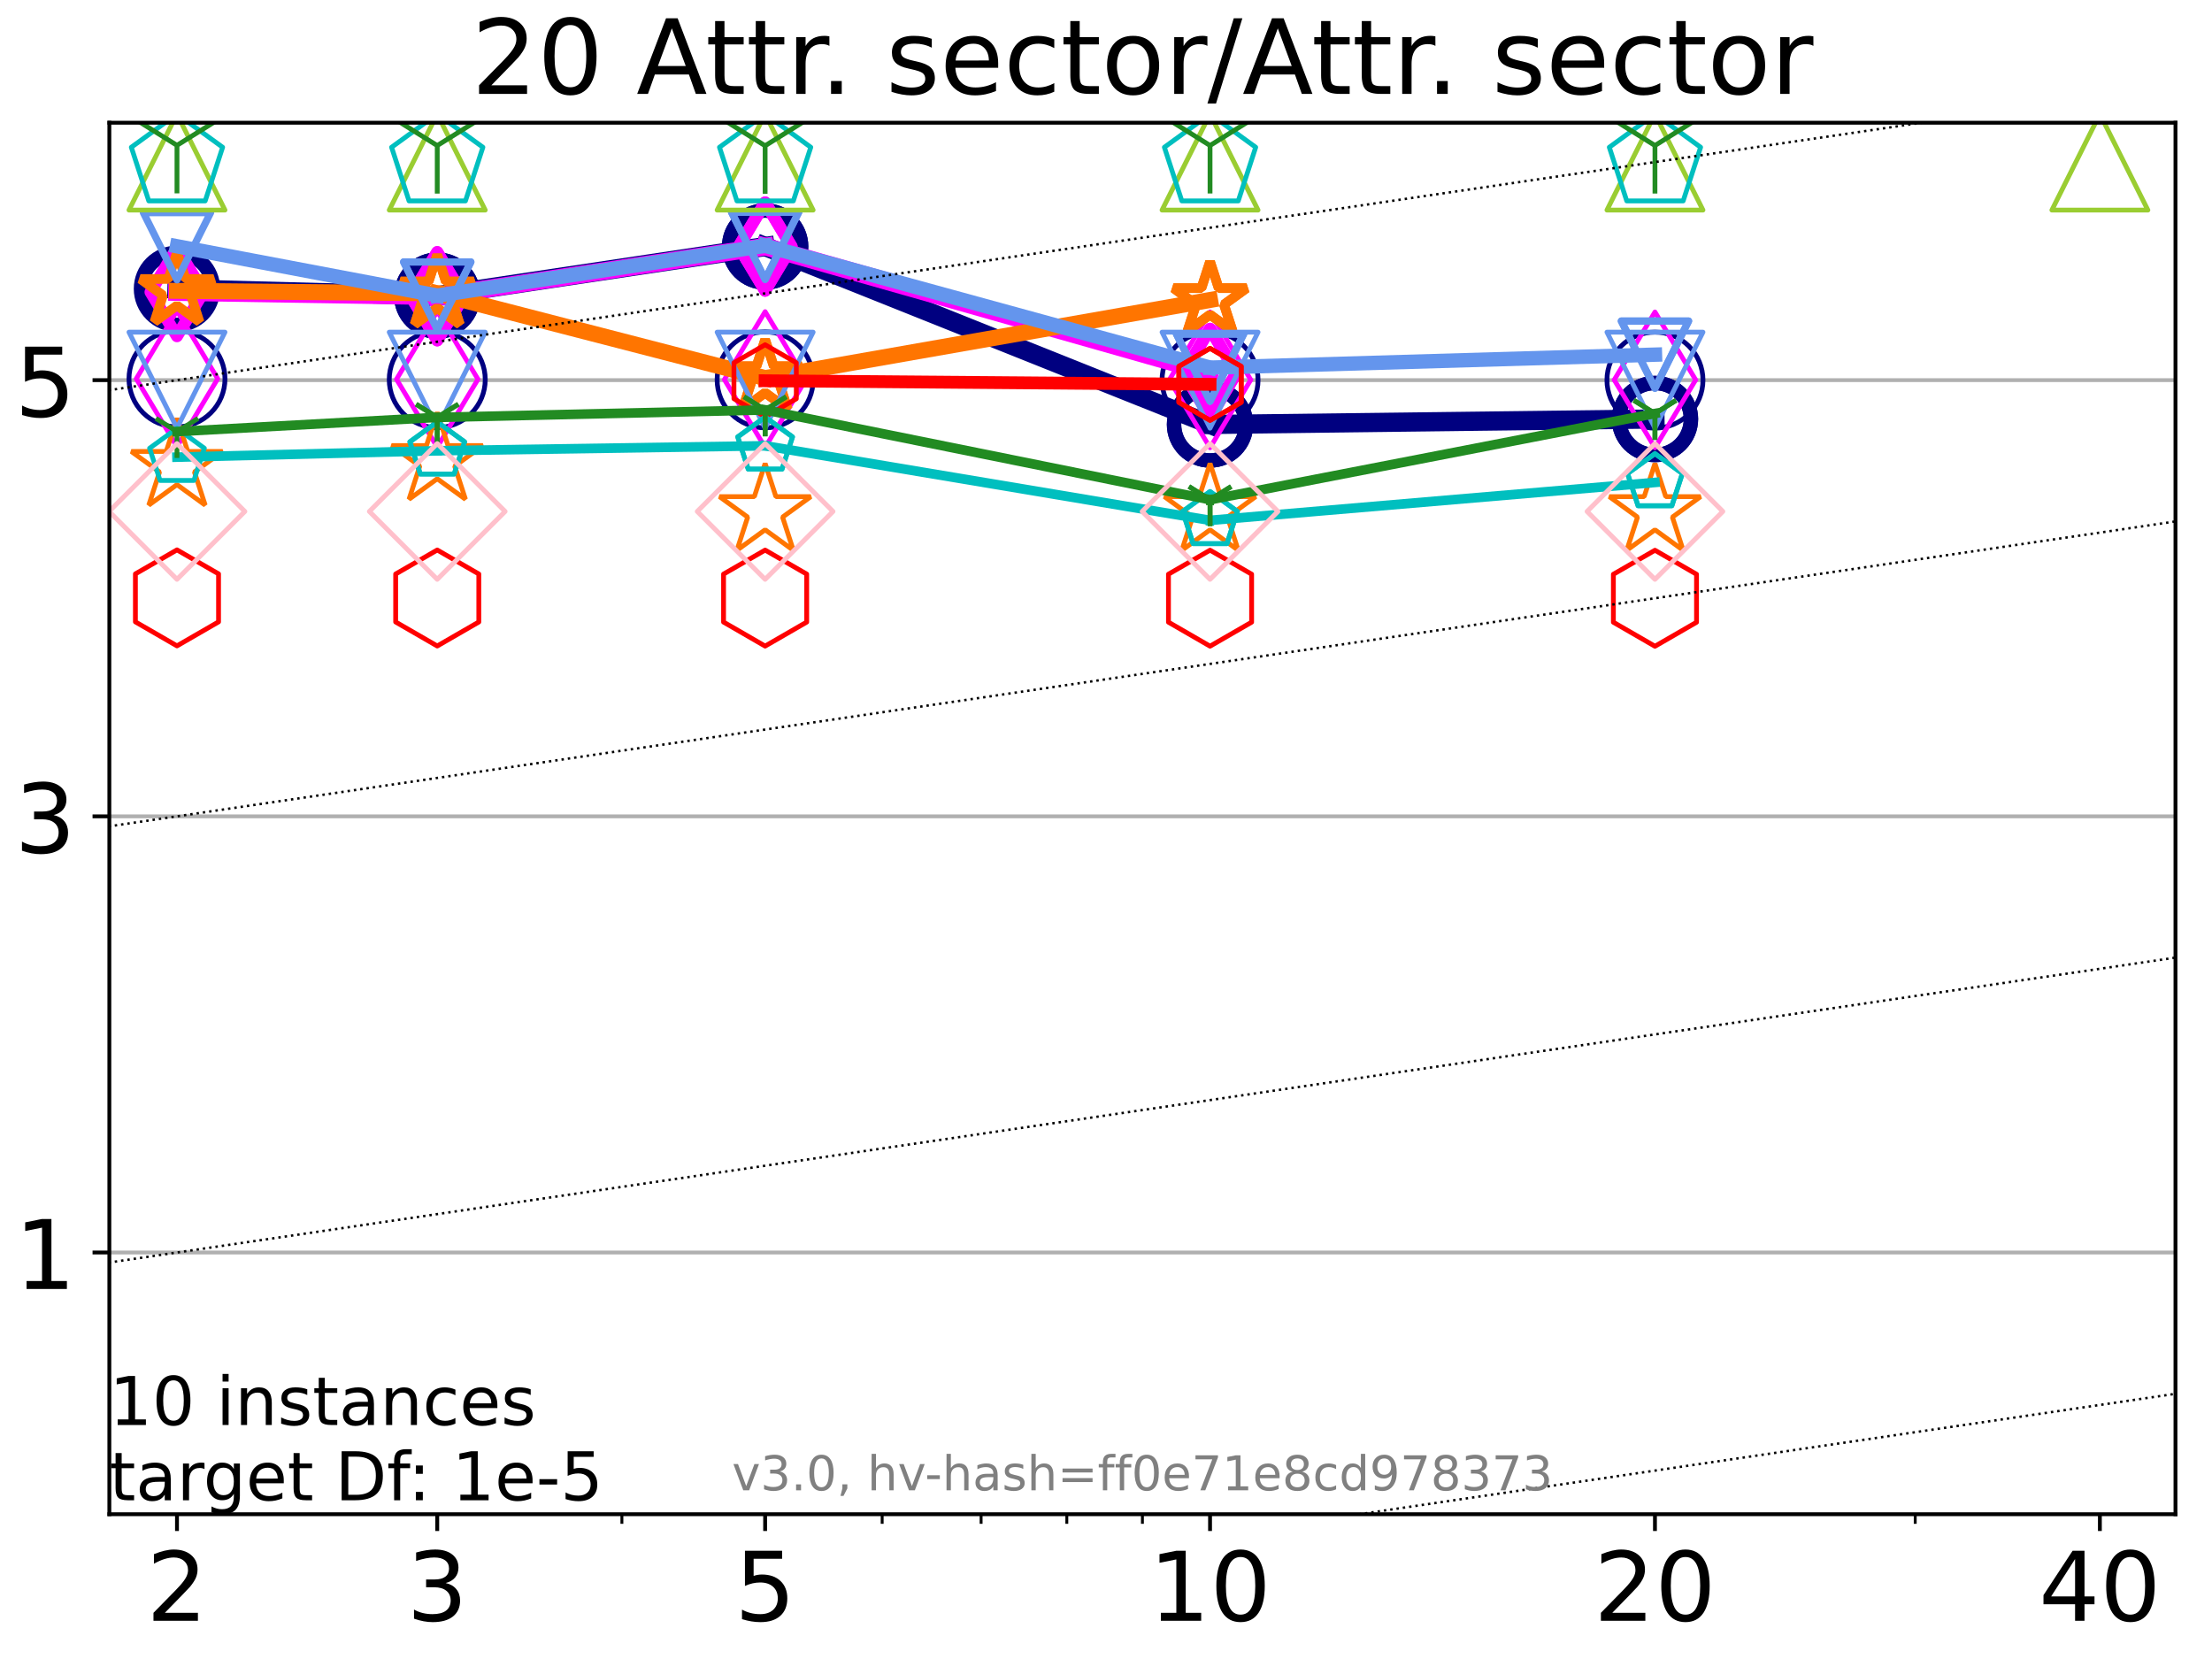 <?xml version="1.0" encoding="utf-8" standalone="no"?>
<!DOCTYPE svg PUBLIC "-//W3C//DTD SVG 1.1//EN"
  "http://www.w3.org/Graphics/SVG/1.1/DTD/svg11.dtd">
<!-- Created with matplotlib (https://matplotlib.org/) -->
<svg height="345.6pt" version="1.1" viewBox="0 0 460.8 345.6" width="460.8pt" xmlns="http://www.w3.org/2000/svg" xmlns:xlink="http://www.w3.org/1999/xlink">
 <defs>
  <style type="text/css">*{stroke-linecap:butt;stroke-linejoin:round;}</style>
 </defs>
 <g id="figure_1">
  <g id="patch_1">
   <path d="M 0 345.6 
L 460.8 345.6 
L 460.8 0 
L 0 0 
z
" style="fill:#ffffff;"/>
  </g>
  <g id="axes_1">
   <g id="patch_2">
    <path d="M 22.78 315.44 
L 453.192 315.44 
L 453.192 25.56 
L 22.78 25.56 
z
" style="fill:#ffffff;"/>
   </g>
   <g id="matplotlib.axis_1">
    <g id="xtick_1">
     <g id="line2d_1">
      <defs>
       <path d="M 0 0 
L 0 3.5 
" id="m3934291e20" style="stroke:#000000;stroke-width:0.8;"/>
      </defs>
      <g>
       <use style="stroke:#000000;stroke-width:0.8;" x="36.868" xlink:href="#m3934291e20" y="315.44"/>
      </g>
     </g>
     <g id="text_1">
      <!-- 2 -->
      <g transform="translate(30.506 337.637)scale(0.2 -0.2)">
       <defs>
        <path d="M 19.188 8.297 
L 53.609 8.297 
L 53.609 0 
L 7.328 0 
L 7.328 8.297 
Q 12.938 14.109 22.625 23.891 
Q 32.328 33.688 34.812 36.531 
Q 39.547 41.844 41.422 45.531 
Q 43.312 49.219 43.312 52.781 
Q 43.312 58.594 39.234 62.25 
Q 35.156 65.922 28.609 65.922 
Q 23.969 65.922 18.812 64.312 
Q 13.672 62.703 7.812 59.422 
L 7.812 69.391 
Q 13.766 71.781 18.938 73 
Q 24.125 74.219 28.422 74.219 
Q 39.75 74.219 46.484 68.547 
Q 53.219 62.891 53.219 53.422 
Q 53.219 48.922 51.531 44.891 
Q 49.859 40.875 45.406 35.406 
Q 44.188 33.984 37.641 27.219 
Q 31.109 20.453 19.188 8.297 
z
" id="DejaVuSans-50"/>
       </defs>
       <use xlink:href="#DejaVuSans-50"/>
      </g>
     </g>
    </g>
    <g id="xtick_2">
     <g id="line2d_2">
      <g>
       <use style="stroke:#000000;stroke-width:0.8;" x="91.085" xlink:href="#m3934291e20" y="315.44"/>
      </g>
     </g>
     <g id="text_2">
      <!-- 3 -->
      <g transform="translate(84.723 337.637)scale(0.2 -0.2)">
       <defs>
        <path d="M 40.578 39.312 
Q 47.656 37.797 51.625 33 
Q 55.609 28.219 55.609 21.188 
Q 55.609 10.406 48.188 4.484 
Q 40.766 -1.422 27.094 -1.422 
Q 22.516 -1.422 17.656 -0.516 
Q 12.797 0.391 7.625 2.203 
L 7.625 11.719 
Q 11.719 9.328 16.594 8.109 
Q 21.484 6.891 26.812 6.891 
Q 36.078 6.891 40.938 10.547 
Q 45.797 14.203 45.797 21.188 
Q 45.797 27.641 41.281 31.266 
Q 36.766 34.906 28.719 34.906 
L 20.219 34.906 
L 20.219 43.016 
L 29.109 43.016 
Q 36.375 43.016 40.234 45.922 
Q 44.094 48.828 44.094 54.297 
Q 44.094 59.906 40.109 62.906 
Q 36.141 65.922 28.719 65.922 
Q 24.656 65.922 20.016 65.031 
Q 15.375 64.156 9.812 62.312 
L 9.812 71.094 
Q 15.438 72.656 20.344 73.438 
Q 25.25 74.219 29.594 74.219 
Q 40.828 74.219 47.359 69.109 
Q 53.906 64.016 53.906 55.328 
Q 53.906 49.266 50.438 45.094 
Q 46.969 40.922 40.578 39.312 
z
" id="DejaVuSans-51"/>
       </defs>
       <use xlink:href="#DejaVuSans-51"/>
      </g>
     </g>
    </g>
    <g id="xtick_3">
     <g id="line2d_3">
      <g>
       <use style="stroke:#000000;stroke-width:0.8;" x="159.39" xlink:href="#m3934291e20" y="315.44"/>
      </g>
     </g>
     <g id="text_3">
      <!-- 5 -->
      <g transform="translate(153.028 337.637)scale(0.2 -0.2)">
       <defs>
        <path d="M 10.797 72.906 
L 49.516 72.906 
L 49.516 64.594 
L 19.828 64.594 
L 19.828 46.734 
Q 21.969 47.469 24.109 47.828 
Q 26.266 48.188 28.422 48.188 
Q 40.625 48.188 47.75 41.5 
Q 54.891 34.812 54.891 23.391 
Q 54.891 11.625 47.562 5.094 
Q 40.234 -1.422 26.906 -1.422 
Q 22.312 -1.422 17.547 -0.641 
Q 12.797 0.141 7.719 1.703 
L 7.719 11.625 
Q 12.109 9.234 16.797 8.062 
Q 21.484 6.891 26.703 6.891 
Q 35.156 6.891 40.078 11.328 
Q 45.016 15.766 45.016 23.391 
Q 45.016 31 40.078 35.438 
Q 35.156 39.891 26.703 39.891 
Q 22.75 39.891 18.812 39.016 
Q 14.891 38.141 10.797 36.281 
z
" id="DejaVuSans-53"/>
       </defs>
       <use xlink:href="#DejaVuSans-53"/>
      </g>
     </g>
    </g>
    <g id="xtick_4">
     <g id="line2d_4">
      <g>
       <use style="stroke:#000000;stroke-width:0.8;" x="252.074" xlink:href="#m3934291e20" y="315.44"/>
      </g>
     </g>
     <g id="text_4">
      <!-- 10 -->
      <g transform="translate(239.349 337.637)scale(0.2 -0.2)">
       <defs>
        <path d="M 12.406 8.297 
L 28.516 8.297 
L 28.516 63.922 
L 10.984 60.406 
L 10.984 69.391 
L 28.422 72.906 
L 38.281 72.906 
L 38.281 8.297 
L 54.391 8.297 
L 54.391 0 
L 12.406 0 
z
" id="DejaVuSans-49"/>
        <path d="M 31.781 66.406 
Q 24.172 66.406 20.328 58.906 
Q 16.5 51.422 16.5 36.375 
Q 16.5 21.391 20.328 13.891 
Q 24.172 6.391 31.781 6.391 
Q 39.453 6.391 43.281 13.891 
Q 47.125 21.391 47.125 36.375 
Q 47.125 51.422 43.281 58.906 
Q 39.453 66.406 31.781 66.406 
z
M 31.781 74.219 
Q 44.047 74.219 50.516 64.516 
Q 56.984 54.828 56.984 36.375 
Q 56.984 17.969 50.516 8.266 
Q 44.047 -1.422 31.781 -1.422 
Q 19.531 -1.422 13.062 8.266 
Q 6.594 17.969 6.594 36.375 
Q 6.594 54.828 13.062 64.516 
Q 19.531 74.219 31.781 74.219 
z
" id="DejaVuSans-48"/>
       </defs>
       <use xlink:href="#DejaVuSans-49"/>
       <use x="63.623" xlink:href="#DejaVuSans-48"/>
      </g>
     </g>
    </g>
    <g id="xtick_5">
     <g id="line2d_5">
      <g>
       <use style="stroke:#000000;stroke-width:0.8;" x="344.758" xlink:href="#m3934291e20" y="315.44"/>
      </g>
     </g>
     <g id="text_5">
      <!-- 20 -->
      <g transform="translate(332.033 337.637)scale(0.2 -0.2)">
       <use xlink:href="#DejaVuSans-50"/>
       <use x="63.623" xlink:href="#DejaVuSans-48"/>
      </g>
     </g>
    </g>
    <g id="xtick_6">
     <g id="line2d_6">
      <g>
       <use style="stroke:#000000;stroke-width:0.8;" x="437.443" xlink:href="#m3934291e20" y="315.44"/>
      </g>
     </g>
     <g id="text_6">
      <!-- 40 -->
      <g transform="translate(424.718 337.637)scale(0.2 -0.2)">
       <defs>
        <path d="M 37.797 64.312 
L 12.891 25.391 
L 37.797 25.391 
z
M 35.203 72.906 
L 47.609 72.906 
L 47.609 25.391 
L 58.016 25.391 
L 58.016 17.188 
L 47.609 17.188 
L 47.609 0 
L 37.797 0 
L 37.797 17.188 
L 4.891 17.188 
L 4.891 26.703 
z
" id="DejaVuSans-52"/>
       </defs>
       <use xlink:href="#DejaVuSans-52"/>
       <use x="63.623" xlink:href="#DejaVuSans-48"/>
      </g>
     </g>
    </g>
    <g id="xtick_7">
     <g id="line2d_7">
      <defs>
       <path d="M 0 0 
L 0 2 
" id="mbae84fc490" style="stroke:#000000;stroke-width:0.6;"/>
      </defs>
      <g>
       <use style="stroke:#000000;stroke-width:0.6;" x="129.552" xlink:href="#mbae84fc490" y="315.44"/>
      </g>
     </g>
    </g>
    <g id="xtick_8">
     <g id="line2d_8">
      <g>
       <use style="stroke:#000000;stroke-width:0.6;" x="183.769" xlink:href="#mbae84fc490" y="315.44"/>
      </g>
     </g>
    </g>
    <g id="xtick_9">
     <g id="line2d_9">
      <g>
       <use style="stroke:#000000;stroke-width:0.6;" x="204.381" xlink:href="#mbae84fc490" y="315.44"/>
      </g>
     </g>
    </g>
    <g id="xtick_10">
     <g id="line2d_10">
      <g>
       <use style="stroke:#000000;stroke-width:0.6;" x="222.237" xlink:href="#mbae84fc490" y="315.44"/>
      </g>
     </g>
    </g>
    <g id="xtick_11">
     <g id="line2d_11">
      <g>
       <use style="stroke:#000000;stroke-width:0.6;" x="237.986" xlink:href="#mbae84fc490" y="315.44"/>
      </g>
     </g>
    </g>
    <g id="xtick_12">
     <g id="line2d_12">
      <g>
       <use style="stroke:#000000;stroke-width:0.6;" x="398.975" xlink:href="#mbae84fc490" y="315.44"/>
      </g>
     </g>
    </g>
   </g>
   <g id="matplotlib.axis_2">
    <g id="ytick_1">
     <g id="line2d_13">
      <path clip-path="url(#p2e4c86f8b2)" d="M 22.78 260.922 
L 453.192 260.922 
" style="fill:none;stroke:#b0b0b0;stroke-linecap:square;stroke-width:0.8;"/>
     </g>
     <g id="line2d_14">
      <defs>
       <path d="M 0 0 
L -3.5 0 
" id="m32b18f18bd" style="stroke:#000000;stroke-width:0.8;"/>
      </defs>
      <g>
       <use style="stroke:#000000;stroke-width:0.8;" x="22.78" xlink:href="#m32b18f18bd" y="260.922"/>
      </g>
     </g>
     <g id="text_7">
      <!-- 1 -->
      <g transform="translate(3.055 268.52)scale(0.2 -0.2)">
       <use xlink:href="#DejaVuSans-49"/>
      </g>
     </g>
    </g>
    <g id="ytick_2">
     <g id="line2d_15">
      <path clip-path="url(#p2e4c86f8b2)" d="M 22.78 170.059 
L 453.192 170.059 
" style="fill:none;stroke:#b0b0b0;stroke-linecap:square;stroke-width:0.8;"/>
     </g>
     <g id="line2d_16">
      <g>
       <use style="stroke:#000000;stroke-width:0.8;" x="22.78" xlink:href="#m32b18f18bd" y="170.059"/>
      </g>
     </g>
     <g id="text_8">
      <!-- 3 -->
      <g transform="translate(3.055 177.657)scale(0.2 -0.2)">
       <use xlink:href="#DejaVuSans-51"/>
      </g>
     </g>
    </g>
    <g id="ytick_3">
     <g id="line2d_17">
      <path clip-path="url(#p2e4c86f8b2)" d="M 22.78 79.195 
L 453.192 79.195 
" style="fill:none;stroke:#b0b0b0;stroke-linecap:square;stroke-width:0.8;"/>
     </g>
     <g id="line2d_18">
      <g>
       <use style="stroke:#000000;stroke-width:0.8;" x="22.78" xlink:href="#m32b18f18bd" y="79.195"/>
      </g>
     </g>
     <g id="text_9">
      <!-- 5 -->
      <g transform="translate(3.055 86.794)scale(0.2 -0.2)">
       <use xlink:href="#DejaVuSans-53"/>
      </g>
     </g>
    </g>
   </g>
   <g id="line2d_19">
    <path clip-path="url(#p2e4c86f8b2)" d="M 36.868 60.167 
L 91.085 61.592 
" style="fill:none;stroke:#000080;stroke-linecap:square;stroke-width:4;"/>
    <defs>
     <path d="M 0 7.5 
C 1.989 7.5 3.897 6.71 5.303 5.303 
C 6.71 3.897 7.5 1.989 7.5 0 
C 7.5 -1.989 6.71 -3.897 5.303 -5.303 
C 3.897 -6.71 1.989 -7.5 0 -7.5 
C -1.989 -7.5 -3.897 -6.71 -5.303 -5.303 
C -6.71 -3.897 -7.5 -1.989 -7.5 0 
C -7.5 1.989 -6.71 3.897 -5.303 5.303 
C -3.897 6.71 -1.989 7.5 0 7.5 
z
" id="m1502a1be90" style="stroke:#000080;stroke-width:3;"/>
    </defs>
    <g clip-path="url(#p2e4c86f8b2)">
     <use style="fill-opacity:0;stroke:#000080;stroke-width:3;" x="36.868" xlink:href="#m1502a1be90" y="60.167"/>
     <use style="fill-opacity:0;stroke:#000080;stroke-width:3;" x="91.085" xlink:href="#m1502a1be90" y="61.592"/>
    </g>
   </g>
   <g id="line2d_20">
    <path clip-path="url(#p2e4c86f8b2)" d="M 91.085 61.592 
L 159.39 51.357 
" style="fill:none;stroke:#000080;stroke-linecap:square;stroke-width:4;"/>
    <g clip-path="url(#p2e4c86f8b2)">
     <use style="fill-opacity:0;stroke:#000080;stroke-width:3;" x="91.085" xlink:href="#m1502a1be90" y="61.592"/>
     <use style="fill-opacity:0;stroke:#000080;stroke-width:3;" x="159.39" xlink:href="#m1502a1be90" y="51.357"/>
    </g>
   </g>
   <g id="line2d_21">
    <path clip-path="url(#p2e4c86f8b2)" d="M 159.39 51.357 
L 252.074 88.427 
" style="fill:none;stroke:#000080;stroke-linecap:square;stroke-width:4;"/>
    <g clip-path="url(#p2e4c86f8b2)">
     <use style="fill-opacity:0;stroke:#000080;stroke-width:3;" x="159.39" xlink:href="#m1502a1be90" y="51.357"/>
     <use style="fill-opacity:0;stroke:#000080;stroke-width:3;" x="252.074" xlink:href="#m1502a1be90" y="88.427"/>
    </g>
   </g>
   <g id="line2d_22">
    <path clip-path="url(#p2e4c86f8b2)" d="M 252.074 88.427 
L 344.758 87.285 
" style="fill:none;stroke:#000080;stroke-linecap:square;stroke-width:4;"/>
    <g clip-path="url(#p2e4c86f8b2)">
     <use style="fill-opacity:0;stroke:#000080;stroke-width:3;" x="252.074" xlink:href="#m1502a1be90" y="88.427"/>
     <use style="fill-opacity:0;stroke:#000080;stroke-width:3;" x="344.758" xlink:href="#m1502a1be90" y="87.285"/>
    </g>
   </g>
   <g id="line2d_23">
    <path clip-path="url(#p2e4c86f8b2)" d="M 344.758 87.285 
" style="fill:none;stroke:#000080;stroke-linecap:square;stroke-width:4;"/>
    <g clip-path="url(#p2e4c86f8b2)">
     <use style="fill-opacity:0;stroke:#000080;stroke-width:3;" x="344.758" xlink:href="#m1502a1be90" y="87.285"/>
    </g>
   </g>
   <g id="line2d_24"/>
   <g id="line2d_25">
    <defs>
     <path d="M 0 10 
C 2.652 10 5.196 8.946 7.071 7.071 
C 8.946 5.196 10 2.652 10 0 
C 10 -2.652 8.946 -5.196 7.071 -7.071 
C 5.196 -8.946 2.652 -10 0 -10 
C -2.652 -10 -5.196 -8.946 -7.071 -7.071 
C -8.946 -5.196 -10 -2.652 -10 0 
C -10 2.652 -8.946 5.196 -7.071 7.071 
C -5.196 8.946 -2.652 10 0 10 
z
" id="mdfd471a5cd" style="stroke:#000080;"/>
    </defs>
    <g clip-path="url(#p2e4c86f8b2)">
     <use style="fill-opacity:0;stroke:#000080;" x="36.868" xlink:href="#mdfd471a5cd" y="78.917"/>
     <use style="fill-opacity:0;stroke:#000080;" x="91.085" xlink:href="#mdfd471a5cd" y="79.075"/>
     <use style="fill-opacity:0;stroke:#000080;" x="159.39" xlink:href="#mdfd471a5cd" y="79.127"/>
     <use style="fill-opacity:0;stroke:#000080;" x="252.074" xlink:href="#mdfd471a5cd" y="79.172"/>
     <use style="fill-opacity:0;stroke:#000080;" x="344.758" xlink:href="#mdfd471a5cd" y="79.187"/>
    </g>
   </g>
   <g id="line2d_26">
    <path clip-path="url(#p2e4c86f8b2)" d="M 36.868 60.848 
L 91.085 61.712 
" style="fill:none;stroke:#ff00ff;stroke-linecap:square;stroke-width:3.667;"/>
    <defs>
     <path d="M 0 9.192 
L 5.515 0 
L 0 -9.192 
L -5.515 0 
z
" id="m3143112892" style="stroke:#ff00ff;stroke-linejoin:miter;stroke-width:2.5;"/>
    </defs>
    <g clip-path="url(#p2e4c86f8b2)">
     <use style="fill-opacity:0;stroke:#ff00ff;stroke-linejoin:miter;stroke-width:2.5;" x="36.868" xlink:href="#m3143112892" y="60.848"/>
     <use style="fill-opacity:0;stroke:#ff00ff;stroke-linejoin:miter;stroke-width:2.5;" x="91.085" xlink:href="#m3143112892" y="61.712"/>
    </g>
   </g>
   <g id="line2d_27">
    <path clip-path="url(#p2e4c86f8b2)" d="M 91.085 61.712 
L 159.39 51.369 
" style="fill:none;stroke:#ff00ff;stroke-linecap:square;stroke-width:3.667;"/>
    <g clip-path="url(#p2e4c86f8b2)">
     <use style="fill-opacity:0;stroke:#ff00ff;stroke-linejoin:miter;stroke-width:2.5;" x="91.085" xlink:href="#m3143112892" y="61.712"/>
     <use style="fill-opacity:0;stroke:#ff00ff;stroke-linejoin:miter;stroke-width:2.5;" x="159.39" xlink:href="#m3143112892" y="51.369"/>
    </g>
   </g>
   <g id="line2d_28">
    <path clip-path="url(#p2e4c86f8b2)" d="M 159.39 51.369 
L 252.074 77.694 
" style="fill:none;stroke:#ff00ff;stroke-linecap:square;stroke-width:3.667;"/>
    <g clip-path="url(#p2e4c86f8b2)">
     <use style="fill-opacity:0;stroke:#ff00ff;stroke-linejoin:miter;stroke-width:2.5;" x="159.39" xlink:href="#m3143112892" y="51.369"/>
     <use style="fill-opacity:0;stroke:#ff00ff;stroke-linejoin:miter;stroke-width:2.5;" x="252.074" xlink:href="#m3143112892" y="77.694"/>
    </g>
   </g>
   <g id="line2d_29">
    <path clip-path="url(#p2e4c86f8b2)" d="M 252.074 77.694 
" style="fill:none;stroke:#ff00ff;stroke-linecap:square;stroke-width:3.667;"/>
    <g clip-path="url(#p2e4c86f8b2)">
     <use style="fill-opacity:0;stroke:#ff00ff;stroke-linejoin:miter;stroke-width:2.5;" x="252.074" xlink:href="#m3143112892" y="77.694"/>
    </g>
   </g>
   <g id="line2d_30"/>
   <g id="line2d_31">
    <defs>
     <path d="M 0 14.142 
L 8.485 0 
L 0 -14.142 
L -8.485 0 
z
" id="mb40042b4d1" style="stroke:#ff00ff;stroke-linejoin:miter;"/>
    </defs>
    <g clip-path="url(#p2e4c86f8b2)">
     <use style="fill-opacity:0;stroke:#ff00ff;stroke-linejoin:miter;" x="36.868" xlink:href="#mb40042b4d1" y="78.897"/>
     <use style="fill-opacity:0;stroke:#ff00ff;stroke-linejoin:miter;" x="91.085" xlink:href="#mb40042b4d1" y="79.004"/>
     <use style="fill-opacity:0;stroke:#ff00ff;stroke-linejoin:miter;" x="159.39" xlink:href="#mb40042b4d1" y="79.071"/>
     <use style="fill-opacity:0;stroke:#ff00ff;stroke-linejoin:miter;" x="252.074" xlink:href="#mb40042b4d1" y="79.125"/>
     <use style="fill-opacity:0;stroke:#ff00ff;stroke-linejoin:miter;" x="344.758" xlink:href="#mb40042b4d1" y="79.138"/>
    </g>
   </g>
   <g id="line2d_32">
    <path clip-path="url(#p2e4c86f8b2)" d="M 36.868 60.588 
L 91.085 61.111 
" style="fill:none;stroke:#ff7500;stroke-linecap:square;stroke-width:3.333;"/>
    <defs>
     <path d="M 0 -8 
L -1.796 -2.472 
L -7.608 -2.472 
L -2.906 0.944 
L -4.702 6.472 
L -0 3.056 
L 4.702 6.472 
L 2.906 0.944 
L 7.608 -2.472 
L 1.796 -2.472 
z
" id="m6161e3f522" style="stroke:#ff7500;stroke-linejoin:bevel;stroke-width:2;"/>
    </defs>
    <g clip-path="url(#p2e4c86f8b2)">
     <use style="fill-opacity:0;stroke:#ff7500;stroke-linejoin:bevel;stroke-width:2;" x="36.868" xlink:href="#m6161e3f522" y="60.588"/>
     <use style="fill-opacity:0;stroke:#ff7500;stroke-linejoin:bevel;stroke-width:2;" x="91.085" xlink:href="#m6161e3f522" y="61.111"/>
    </g>
   </g>
   <g id="line2d_33">
    <path clip-path="url(#p2e4c86f8b2)" d="M 91.085 61.111 
L 159.39 78.761 
" style="fill:none;stroke:#ff7500;stroke-linecap:square;stroke-width:3.333;"/>
    <g clip-path="url(#p2e4c86f8b2)">
     <use style="fill-opacity:0;stroke:#ff7500;stroke-linejoin:bevel;stroke-width:2;" x="91.085" xlink:href="#m6161e3f522" y="61.111"/>
     <use style="fill-opacity:0;stroke:#ff7500;stroke-linejoin:bevel;stroke-width:2;" x="159.39" xlink:href="#m6161e3f522" y="78.761"/>
    </g>
   </g>
   <g id="line2d_34">
    <path clip-path="url(#p2e4c86f8b2)" d="M 159.39 78.761 
L 252.074 62.493 
" style="fill:none;stroke:#ff7500;stroke-linecap:square;stroke-width:3.333;"/>
    <g clip-path="url(#p2e4c86f8b2)">
     <use style="fill-opacity:0;stroke:#ff7500;stroke-linejoin:bevel;stroke-width:2;" x="159.39" xlink:href="#m6161e3f522" y="78.761"/>
     <use style="fill-opacity:0;stroke:#ff7500;stroke-linejoin:bevel;stroke-width:2;" x="252.074" xlink:href="#m6161e3f522" y="62.493"/>
    </g>
   </g>
   <g id="line2d_35">
    <path clip-path="url(#p2e4c86f8b2)" d="M 252.074 62.493 
" style="fill:none;stroke:#ff7500;stroke-linecap:square;stroke-width:3.333;"/>
    <g clip-path="url(#p2e4c86f8b2)">
     <use style="fill-opacity:0;stroke:#ff7500;stroke-linejoin:bevel;stroke-width:2;" x="252.074" xlink:href="#m6161e3f522" y="62.493"/>
    </g>
   </g>
   <g id="line2d_36"/>
   <g id="line2d_37">
    <defs>
     <path d="M 0 -10 
L -2.245 -3.09 
L -9.511 -3.09 
L -3.633 1.18 
L -5.878 8.09 
L -0 3.82 
L 5.878 8.09 
L 3.633 1.18 
L 9.511 -3.09 
L 2.245 -3.09 
z
" id="mba937d4724" style="stroke:#ff7500;stroke-linejoin:bevel;"/>
    </defs>
    <g clip-path="url(#p2e4c86f8b2)">
     <use style="fill-opacity:0;stroke:#ff7500;stroke-linejoin:bevel;" x="36.868" xlink:href="#mba937d4724" y="97.138"/>
     <use style="fill-opacity:0;stroke:#ff7500;stroke-linejoin:bevel;" x="91.085" xlink:href="#mba937d4724" y="95.915"/>
     <use style="fill-opacity:0;stroke:#ff7500;stroke-linejoin:bevel;" x="159.39" xlink:href="#mba937d4724" y="106.546"/>
     <use style="fill-opacity:0;stroke:#ff7500;stroke-linejoin:bevel;" x="252.074" xlink:href="#mba937d4724" y="106.547"/>
     <use style="fill-opacity:0;stroke:#ff7500;stroke-linejoin:bevel;" x="344.758" xlink:href="#mba937d4724" y="106.546"/>
    </g>
   </g>
   <g id="line2d_38">
    <path clip-path="url(#p2e4c86f8b2)" d="M 36.868 51.302 
L 91.085 61.576 
" style="fill:none;stroke:#6495ed;stroke-linecap:square;stroke-width:3;"/>
    <defs>
     <path d="M -0 7 
L 7 -7 
L -7 -7 
z
" id="m8cc4d542ae" style="stroke:#6495ed;stroke-linejoin:miter;stroke-width:1.5;"/>
    </defs>
    <g clip-path="url(#p2e4c86f8b2)">
     <use style="fill-opacity:0;stroke:#6495ed;stroke-linejoin:miter;stroke-width:1.5;" x="36.868" xlink:href="#m8cc4d542ae" y="51.302"/>
     <use style="fill-opacity:0;stroke:#6495ed;stroke-linejoin:miter;stroke-width:1.5;" x="91.085" xlink:href="#m8cc4d542ae" y="61.576"/>
    </g>
   </g>
   <g id="line2d_39">
    <path clip-path="url(#p2e4c86f8b2)" d="M 91.085 61.576 
L 159.39 51.199 
" style="fill:none;stroke:#6495ed;stroke-linecap:square;stroke-width:3;"/>
    <g clip-path="url(#p2e4c86f8b2)">
     <use style="fill-opacity:0;stroke:#6495ed;stroke-linejoin:miter;stroke-width:1.5;" x="91.085" xlink:href="#m8cc4d542ae" y="61.576"/>
     <use style="fill-opacity:0;stroke:#6495ed;stroke-linejoin:miter;stroke-width:1.5;" x="159.39" xlink:href="#m8cc4d542ae" y="51.199"/>
    </g>
   </g>
   <g id="line2d_40">
    <path clip-path="url(#p2e4c86f8b2)" d="M 159.39 51.199 
L 252.074 76.586 
" style="fill:none;stroke:#6495ed;stroke-linecap:square;stroke-width:3;"/>
    <g clip-path="url(#p2e4c86f8b2)">
     <use style="fill-opacity:0;stroke:#6495ed;stroke-linejoin:miter;stroke-width:1.5;" x="159.39" xlink:href="#m8cc4d542ae" y="51.199"/>
     <use style="fill-opacity:0;stroke:#6495ed;stroke-linejoin:miter;stroke-width:1.5;" x="252.074" xlink:href="#m8cc4d542ae" y="76.586"/>
    </g>
   </g>
   <g id="line2d_41">
    <path clip-path="url(#p2e4c86f8b2)" d="M 252.074 76.586 
L 344.758 73.88 
" style="fill:none;stroke:#6495ed;stroke-linecap:square;stroke-width:3;"/>
    <g clip-path="url(#p2e4c86f8b2)">
     <use style="fill-opacity:0;stroke:#6495ed;stroke-linejoin:miter;stroke-width:1.5;" x="252.074" xlink:href="#m8cc4d542ae" y="76.586"/>
     <use style="fill-opacity:0;stroke:#6495ed;stroke-linejoin:miter;stroke-width:1.5;" x="344.758" xlink:href="#m8cc4d542ae" y="73.88"/>
    </g>
   </g>
   <g id="line2d_42">
    <path clip-path="url(#p2e4c86f8b2)" d="M 344.758 73.88 
" style="fill:none;stroke:#6495ed;stroke-linecap:square;stroke-width:3;"/>
    <g clip-path="url(#p2e4c86f8b2)">
     <use style="fill-opacity:0;stroke:#6495ed;stroke-linejoin:miter;stroke-width:1.5;" x="344.758" xlink:href="#m8cc4d542ae" y="73.88"/>
    </g>
   </g>
   <g id="line2d_43"/>
   <g id="line2d_44">
    <defs>
     <path d="M -0 10 
L 10 -10 
L -10 -10 
z
" id="mc41075616f" style="stroke:#6495ed;stroke-linejoin:miter;"/>
    </defs>
    <g clip-path="url(#p2e4c86f8b2)">
     <use style="fill-opacity:0;stroke:#6495ed;stroke-linejoin:miter;" x="36.868" xlink:href="#mc41075616f" y="79.195"/>
     <use style="fill-opacity:0;stroke:#6495ed;stroke-linejoin:miter;" x="91.085" xlink:href="#mc41075616f" y="79.195"/>
     <use style="fill-opacity:0;stroke:#6495ed;stroke-linejoin:miter;" x="159.39" xlink:href="#mc41075616f" y="79.195"/>
     <use style="fill-opacity:0;stroke:#6495ed;stroke-linejoin:miter;" x="252.074" xlink:href="#mc41075616f" y="79.195"/>
     <use style="fill-opacity:0;stroke:#6495ed;stroke-linejoin:miter;" x="344.758" xlink:href="#mc41075616f" y="79.195"/>
    </g>
   </g>
   <g id="line2d_45">
    <path clip-path="url(#p2e4c86f8b2)" d="M 159.39 79.32 
L 252.074 80.068 
" style="fill:none;stroke:#ff0000;stroke-linecap:square;stroke-width:2.667;"/>
    <defs>
     <path d="M 0 -7.5 
L -6.495 -3.75 
L -6.495 3.75 
L -0 7.5 
L 6.495 3.75 
L 6.495 -3.75 
z
" id="ma75d9b98d8" style="stroke:#ff0000;stroke-linejoin:miter;"/>
    </defs>
    <g clip-path="url(#p2e4c86f8b2)">
     <use style="fill-opacity:0;stroke:#ff0000;stroke-linejoin:miter;" x="159.39" xlink:href="#ma75d9b98d8" y="79.32"/>
     <use style="fill-opacity:0;stroke:#ff0000;stroke-linejoin:miter;" x="252.074" xlink:href="#ma75d9b98d8" y="80.068"/>
    </g>
   </g>
   <g id="line2d_46">
    <path clip-path="url(#p2e4c86f8b2)" d="M 252.074 80.068 
" style="fill:none;stroke:#ff0000;stroke-linecap:square;stroke-width:2.667;"/>
    <g clip-path="url(#p2e4c86f8b2)">
     <use style="fill-opacity:0;stroke:#ff0000;stroke-linejoin:miter;" x="252.074" xlink:href="#ma75d9b98d8" y="80.068"/>
    </g>
   </g>
   <g id="line2d_47"/>
   <g id="line2d_48">
    <defs>
     <path d="M 0 -10 
L -8.66 -5 
L -8.66 5 
L -0 10 
L 8.66 5 
L 8.66 -5 
z
" id="m531c5734ce" style="stroke:#ff0000;stroke-linejoin:miter;"/>
    </defs>
    <g clip-path="url(#p2e4c86f8b2)">
     <use style="fill-opacity:0;stroke:#ff0000;stroke-linejoin:miter;" x="36.868" xlink:href="#m531c5734ce" y="124.549"/>
     <use style="fill-opacity:0;stroke:#ff0000;stroke-linejoin:miter;" x="91.085" xlink:href="#m531c5734ce" y="124.574"/>
     <use style="fill-opacity:0;stroke:#ff0000;stroke-linejoin:miter;" x="159.39" xlink:href="#m531c5734ce" y="124.593"/>
     <use style="fill-opacity:0;stroke:#ff0000;stroke-linejoin:miter;" x="252.074" xlink:href="#m531c5734ce" y="124.612"/>
     <use style="fill-opacity:0;stroke:#ff0000;stroke-linejoin:miter;" x="344.758" xlink:href="#m531c5734ce" y="124.627"/>
    </g>
   </g>
   <g id="line2d_49"/>
   <g id="line2d_50">
    <defs>
     <path d="M 0 -10 
L -10 10 
L 10 10 
z
" id="me9b5746b1f" style="stroke:#9acd32;stroke-linejoin:miter;"/>
    </defs>
    <g clip-path="url(#p2e4c86f8b2)">
     <use style="fill-opacity:0;stroke:#9acd32;stroke-linejoin:miter;" x="36.868" xlink:href="#me9b5746b1f" y="33.764"/>
     <use style="fill-opacity:0;stroke:#9acd32;stroke-linejoin:miter;" x="91.085" xlink:href="#me9b5746b1f" y="33.764"/>
     <use style="fill-opacity:0;stroke:#9acd32;stroke-linejoin:miter;" x="159.39" xlink:href="#me9b5746b1f" y="33.764"/>
     <use style="fill-opacity:0;stroke:#9acd32;stroke-linejoin:miter;" x="252.074" xlink:href="#me9b5746b1f" y="33.764"/>
     <use style="fill-opacity:0;stroke:#9acd32;stroke-linejoin:miter;" x="344.758" xlink:href="#me9b5746b1f" y="33.764"/>
     <use style="fill-opacity:0;stroke:#9acd32;stroke-linejoin:miter;" x="437.443" xlink:href="#me9b5746b1f" y="33.764"/>
    </g>
   </g>
   <g id="line2d_51">
    <path clip-path="url(#p2e4c86f8b2)" d="M 36.868 95.231 
L 91.085 93.897 
" style="fill:none;stroke:#00bfbf;stroke-linecap:square;stroke-width:2;"/>
    <defs>
     <path d="M 0 -6 
L -5.706 -1.854 
L -3.527 4.854 
L 3.527 4.854 
L 5.706 -1.854 
z
" id="m7476651b0c" style="stroke:#00bfbf;stroke-linejoin:miter;"/>
    </defs>
    <g clip-path="url(#p2e4c86f8b2)">
     <use style="fill-opacity:0;stroke:#00bfbf;stroke-linejoin:miter;" x="36.868" xlink:href="#m7476651b0c" y="95.231"/>
     <use style="fill-opacity:0;stroke:#00bfbf;stroke-linejoin:miter;" x="91.085" xlink:href="#m7476651b0c" y="93.897"/>
    </g>
   </g>
   <g id="line2d_52">
    <path clip-path="url(#p2e4c86f8b2)" d="M 91.085 93.897 
L 159.39 92.868 
" style="fill:none;stroke:#00bfbf;stroke-linecap:square;stroke-width:2;"/>
    <g clip-path="url(#p2e4c86f8b2)">
     <use style="fill-opacity:0;stroke:#00bfbf;stroke-linejoin:miter;" x="91.085" xlink:href="#m7476651b0c" y="93.897"/>
     <use style="fill-opacity:0;stroke:#00bfbf;stroke-linejoin:miter;" x="159.39" xlink:href="#m7476651b0c" y="92.868"/>
    </g>
   </g>
   <g id="line2d_53">
    <path clip-path="url(#p2e4c86f8b2)" d="M 159.39 92.868 
L 252.074 108.397 
" style="fill:none;stroke:#00bfbf;stroke-linecap:square;stroke-width:2;"/>
    <g clip-path="url(#p2e4c86f8b2)">
     <use style="fill-opacity:0;stroke:#00bfbf;stroke-linejoin:miter;" x="159.39" xlink:href="#m7476651b0c" y="92.868"/>
     <use style="fill-opacity:0;stroke:#00bfbf;stroke-linejoin:miter;" x="252.074" xlink:href="#m7476651b0c" y="108.397"/>
    </g>
   </g>
   <g id="line2d_54">
    <path clip-path="url(#p2e4c86f8b2)" d="M 252.074 108.397 
L 344.758 100.503 
" style="fill:none;stroke:#00bfbf;stroke-linecap:square;stroke-width:2;"/>
    <g clip-path="url(#p2e4c86f8b2)">
     <use style="fill-opacity:0;stroke:#00bfbf;stroke-linejoin:miter;" x="252.074" xlink:href="#m7476651b0c" y="108.397"/>
     <use style="fill-opacity:0;stroke:#00bfbf;stroke-linejoin:miter;" x="344.758" xlink:href="#m7476651b0c" y="100.503"/>
    </g>
   </g>
   <g id="line2d_55">
    <path clip-path="url(#p2e4c86f8b2)" d="M 344.758 100.503 
" style="fill:none;stroke:#00bfbf;stroke-linecap:square;stroke-width:2;"/>
    <g clip-path="url(#p2e4c86f8b2)">
     <use style="fill-opacity:0;stroke:#00bfbf;stroke-linejoin:miter;" x="344.758" xlink:href="#m7476651b0c" y="100.503"/>
    </g>
   </g>
   <g id="line2d_56"/>
   <g id="line2d_57">
    <defs>
     <path d="M 0 -10 
L -9.511 -3.09 
L -5.878 8.09 
L 5.878 8.09 
L 9.511 -3.09 
z
" id="m818951b8ac" style="stroke:#00bfbf;stroke-linejoin:miter;"/>
    </defs>
    <g clip-path="url(#p2e4c86f8b2)">
     <use style="fill-opacity:0;stroke:#00bfbf;stroke-linejoin:miter;" x="36.868" xlink:href="#m818951b8ac" y="33.764"/>
     <use style="fill-opacity:0;stroke:#00bfbf;stroke-linejoin:miter;" x="91.085" xlink:href="#m818951b8ac" y="33.764"/>
     <use style="fill-opacity:0;stroke:#00bfbf;stroke-linejoin:miter;" x="159.39" xlink:href="#m818951b8ac" y="33.764"/>
     <use style="fill-opacity:0;stroke:#00bfbf;stroke-linejoin:miter;" x="252.074" xlink:href="#m818951b8ac" y="33.764"/>
     <use style="fill-opacity:0;stroke:#00bfbf;stroke-linejoin:miter;" x="344.758" xlink:href="#m818951b8ac" y="33.764"/>
    </g>
   </g>
   <g id="line2d_58">
    <path clip-path="url(#p2e4c86f8b2)" d="M 36.868 89.906 
L 91.085 86.949 
" style="fill:none;stroke:#228b22;stroke-linecap:square;stroke-width:2;"/>
    <defs>
     <path d="M 0 0 
L 0 5.5 
M 0 0 
L 4.4 -2.75 
M 0 0 
L -4.4 -2.75 
" id="m1961e4a0a3" style="stroke:#228b22;"/>
    </defs>
    <g clip-path="url(#p2e4c86f8b2)">
     <use style="fill-opacity:0;stroke:#228b22;" x="36.868" xlink:href="#m1961e4a0a3" y="89.906"/>
     <use style="fill-opacity:0;stroke:#228b22;" x="91.085" xlink:href="#m1961e4a0a3" y="86.949"/>
    </g>
   </g>
   <g id="line2d_59">
    <path clip-path="url(#p2e4c86f8b2)" d="M 91.085 86.949 
L 159.39 85.398 
" style="fill:none;stroke:#228b22;stroke-linecap:square;stroke-width:2;"/>
    <g clip-path="url(#p2e4c86f8b2)">
     <use style="fill-opacity:0;stroke:#228b22;" x="91.085" xlink:href="#m1961e4a0a3" y="86.949"/>
     <use style="fill-opacity:0;stroke:#228b22;" x="159.39" xlink:href="#m1961e4a0a3" y="85.398"/>
    </g>
   </g>
   <g id="line2d_60">
    <path clip-path="url(#p2e4c86f8b2)" d="M 159.39 85.398 
L 252.074 104.103 
" style="fill:none;stroke:#228b22;stroke-linecap:square;stroke-width:2;"/>
    <g clip-path="url(#p2e4c86f8b2)">
     <use style="fill-opacity:0;stroke:#228b22;" x="159.39" xlink:href="#m1961e4a0a3" y="85.398"/>
     <use style="fill-opacity:0;stroke:#228b22;" x="252.074" xlink:href="#m1961e4a0a3" y="104.103"/>
    </g>
   </g>
   <g id="line2d_61">
    <path clip-path="url(#p2e4c86f8b2)" d="M 252.074 104.103 
L 344.758 86.144 
" style="fill:none;stroke:#228b22;stroke-linecap:square;stroke-width:2;"/>
    <g clip-path="url(#p2e4c86f8b2)">
     <use style="fill-opacity:0;stroke:#228b22;" x="252.074" xlink:href="#m1961e4a0a3" y="104.103"/>
     <use style="fill-opacity:0;stroke:#228b22;" x="344.758" xlink:href="#m1961e4a0a3" y="86.144"/>
    </g>
   </g>
   <g id="line2d_62">
    <path clip-path="url(#p2e4c86f8b2)" d="M 344.758 86.144 
" style="fill:none;stroke:#228b22;stroke-linecap:square;stroke-width:2;"/>
    <g clip-path="url(#p2e4c86f8b2)">
     <use style="fill-opacity:0;stroke:#228b22;" x="344.758" xlink:href="#m1961e4a0a3" y="86.144"/>
    </g>
   </g>
   <g id="line2d_63"/>
   <g id="line2d_64">
    <defs>
     <path d="M 0 0 
L 0 10 
M 0 0 
L 8 -5 
M 0 0 
L -8 -5 
" id="m39534e1a0b" style="stroke:#228b22;"/>
    </defs>
    <g clip-path="url(#p2e4c86f8b2)">
     <use style="fill-opacity:0;stroke:#228b22;" x="36.868" xlink:href="#m39534e1a0b" y="30.277"/>
     <use style="fill-opacity:0;stroke:#228b22;" x="91.085" xlink:href="#m39534e1a0b" y="30.325"/>
     <use style="fill-opacity:0;stroke:#228b22;" x="159.39" xlink:href="#m39534e1a0b" y="30.361"/>
     <use style="fill-opacity:0;stroke:#228b22;" x="252.074" xlink:href="#m39534e1a0b" y="30.31"/>
     <use style="fill-opacity:0;stroke:#228b22;" x="344.758" xlink:href="#m39534e1a0b" y="30.312"/>
    </g>
   </g>
   <g id="line2d_65"/>
   <g id="line2d_66">
    <defs>
     <path d="M 0 14.142 
L 14.142 0 
L 0 -14.142 
L -14.142 0 
z
" id="mf9208fc059" style="stroke:#ffc0cb;stroke-linejoin:miter;"/>
    </defs>
    <g clip-path="url(#p2e4c86f8b2)">
     <use style="fill-opacity:0;stroke:#ffc0cb;stroke-linejoin:miter;" x="36.868" xlink:href="#mf9208fc059" y="106.547"/>
     <use style="fill-opacity:0;stroke:#ffc0cb;stroke-linejoin:miter;" x="91.085" xlink:href="#mf9208fc059" y="106.547"/>
     <use style="fill-opacity:0;stroke:#ffc0cb;stroke-linejoin:miter;" x="159.39" xlink:href="#mf9208fc059" y="106.546"/>
     <use style="fill-opacity:0;stroke:#ffc0cb;stroke-linejoin:miter;" x="252.074" xlink:href="#mf9208fc059" y="106.547"/>
     <use style="fill-opacity:0;stroke:#ffc0cb;stroke-linejoin:miter;" x="344.758" xlink:href="#mf9208fc059" y="106.547"/>
    </g>
   </g>
   <g id="line2d_67"/>
   <g id="line2d_68">
    <path clip-path="url(#p2e4c86f8b2)" d="M 72.009 346.6 
L 461.8 289.083 
" style="fill:none;stroke:#000000;stroke-dasharray:0.5,0.825;stroke-dashoffset:0;stroke-width:0.5;"/>
   </g>
   <g id="line2d_69">
    <path clip-path="url(#p2e4c86f8b2)" d="M -1 266.51 
L 461.8 198.22 
" style="fill:none;stroke:#000000;stroke-dasharray:0.5,0.825;stroke-dashoffset:0;stroke-width:0.5;"/>
   </g>
   <g id="line2d_70">
    <path clip-path="url(#p2e4c86f8b2)" d="M -1 175.646 
L 461.8 107.357 
" style="fill:none;stroke:#000000;stroke-dasharray:0.5,0.825;stroke-dashoffset:0;stroke-width:0.5;"/>
   </g>
   <g id="line2d_71">
    <path clip-path="url(#p2e4c86f8b2)" d="M -1 84.783 
L 461.8 16.493 
" style="fill:none;stroke:#000000;stroke-dasharray:0.5,0.825;stroke-dashoffset:0;stroke-width:0.5;"/>
   </g>
   <g id="line2d_72">
    <path clip-path="url(#p2e4c86f8b2)" style="fill:none;stroke:#000000;stroke-dasharray:0.5,0.825;stroke-dashoffset:0;stroke-width:0.5;"/>
   </g>
   <g id="patch_3">
    <path d="M 22.78 315.44 
L 22.78 25.56 
" style="fill:none;stroke:#000000;stroke-linecap:square;stroke-linejoin:miter;stroke-width:0.8;"/>
   </g>
   <g id="patch_4">
    <path d="M 453.192 315.44 
L 453.192 25.56 
" style="fill:none;stroke:#000000;stroke-linecap:square;stroke-linejoin:miter;stroke-width:0.8;"/>
   </g>
   <g id="patch_5">
    <path d="M 22.78 315.44 
L 453.192 315.44 
" style="fill:none;stroke:#000000;stroke-linecap:square;stroke-linejoin:miter;stroke-width:0.8;"/>
   </g>
   <g id="patch_6">
    <path d="M 22.78 25.56 
L 453.192 25.56 
" style="fill:none;stroke:#000000;stroke-linecap:square;stroke-linejoin:miter;stroke-width:0.8;"/>
   </g>
   <g id="text_10">
    <!-- 10 instances -->
    <g transform="translate(22.78 296.851)scale(0.14 -0.14)">
     <defs>
      <path id="DejaVuSans-32"/>
      <path d="M 9.422 54.688 
L 18.406 54.688 
L 18.406 0 
L 9.422 0 
z
M 9.422 75.984 
L 18.406 75.984 
L 18.406 64.594 
L 9.422 64.594 
z
" id="DejaVuSans-105"/>
      <path d="M 54.891 33.016 
L 54.891 0 
L 45.906 0 
L 45.906 32.719 
Q 45.906 40.484 42.875 44.328 
Q 39.844 48.188 33.797 48.188 
Q 26.516 48.188 22.312 43.547 
Q 18.109 38.922 18.109 30.906 
L 18.109 0 
L 9.078 0 
L 9.078 54.688 
L 18.109 54.688 
L 18.109 46.188 
Q 21.344 51.125 25.703 53.562 
Q 30.078 56 35.797 56 
Q 45.219 56 50.047 50.172 
Q 54.891 44.344 54.891 33.016 
z
" id="DejaVuSans-110"/>
      <path d="M 44.281 53.078 
L 44.281 44.578 
Q 40.484 46.531 36.375 47.5 
Q 32.281 48.484 27.875 48.484 
Q 21.188 48.484 17.844 46.438 
Q 14.5 44.391 14.5 40.281 
Q 14.5 37.156 16.891 35.375 
Q 19.281 33.594 26.516 31.984 
L 29.594 31.297 
Q 39.156 29.25 43.188 25.516 
Q 47.219 21.781 47.219 15.094 
Q 47.219 7.469 41.188 3.016 
Q 35.156 -1.422 24.609 -1.422 
Q 20.219 -1.422 15.453 -0.562 
Q 10.688 0.297 5.422 2 
L 5.422 11.281 
Q 10.406 8.688 15.234 7.391 
Q 20.062 6.109 24.812 6.109 
Q 31.156 6.109 34.562 8.281 
Q 37.984 10.453 37.984 14.406 
Q 37.984 18.062 35.516 20.016 
Q 33.062 21.969 24.703 23.781 
L 21.578 24.516 
Q 13.234 26.266 9.516 29.906 
Q 5.812 33.547 5.812 39.891 
Q 5.812 47.609 11.281 51.797 
Q 16.75 56 26.812 56 
Q 31.781 56 36.172 55.266 
Q 40.578 54.547 44.281 53.078 
z
" id="DejaVuSans-115"/>
      <path d="M 18.312 70.219 
L 18.312 54.688 
L 36.812 54.688 
L 36.812 47.703 
L 18.312 47.703 
L 18.312 18.016 
Q 18.312 11.328 20.141 9.422 
Q 21.969 7.516 27.594 7.516 
L 36.812 7.516 
L 36.812 0 
L 27.594 0 
Q 17.188 0 13.234 3.875 
Q 9.281 7.766 9.281 18.016 
L 9.281 47.703 
L 2.688 47.703 
L 2.688 54.688 
L 9.281 54.688 
L 9.281 70.219 
z
" id="DejaVuSans-116"/>
      <path d="M 34.281 27.484 
Q 23.391 27.484 19.188 25 
Q 14.984 22.516 14.984 16.5 
Q 14.984 11.719 18.141 8.906 
Q 21.297 6.109 26.703 6.109 
Q 34.188 6.109 38.703 11.406 
Q 43.219 16.703 43.219 25.484 
L 43.219 27.484 
z
M 52.203 31.203 
L 52.203 0 
L 43.219 0 
L 43.219 8.297 
Q 40.141 3.328 35.547 0.953 
Q 30.953 -1.422 24.312 -1.422 
Q 15.922 -1.422 10.953 3.297 
Q 6 8.016 6 15.922 
Q 6 25.141 12.172 29.828 
Q 18.359 34.516 30.609 34.516 
L 43.219 34.516 
L 43.219 35.406 
Q 43.219 41.609 39.141 45 
Q 35.062 48.391 27.688 48.391 
Q 23 48.391 18.547 47.266 
Q 14.109 46.141 10.016 43.891 
L 10.016 52.203 
Q 14.938 54.109 19.578 55.047 
Q 24.219 56 28.609 56 
Q 40.484 56 46.344 49.844 
Q 52.203 43.703 52.203 31.203 
z
" id="DejaVuSans-97"/>
      <path d="M 48.781 52.594 
L 48.781 44.188 
Q 44.969 46.297 41.141 47.344 
Q 37.312 48.391 33.406 48.391 
Q 24.656 48.391 19.812 42.844 
Q 14.984 37.312 14.984 27.297 
Q 14.984 17.281 19.812 11.734 
Q 24.656 6.203 33.406 6.203 
Q 37.312 6.203 41.141 7.25 
Q 44.969 8.297 48.781 10.406 
L 48.781 2.094 
Q 45.016 0.344 40.984 -0.531 
Q 36.969 -1.422 32.422 -1.422 
Q 20.062 -1.422 12.781 6.344 
Q 5.516 14.109 5.516 27.297 
Q 5.516 40.672 12.859 48.328 
Q 20.219 56 33.016 56 
Q 37.156 56 41.109 55.141 
Q 45.062 54.297 48.781 52.594 
z
" id="DejaVuSans-99"/>
      <path d="M 56.203 29.594 
L 56.203 25.203 
L 14.891 25.203 
Q 15.484 15.922 20.484 11.062 
Q 25.484 6.203 34.422 6.203 
Q 39.594 6.203 44.453 7.469 
Q 49.312 8.734 54.109 11.281 
L 54.109 2.781 
Q 49.266 0.734 44.188 -0.344 
Q 39.109 -1.422 33.891 -1.422 
Q 20.797 -1.422 13.156 6.188 
Q 5.516 13.812 5.516 26.812 
Q 5.516 40.234 12.766 48.109 
Q 20.016 56 32.328 56 
Q 43.359 56 49.781 48.891 
Q 56.203 41.797 56.203 29.594 
z
M 47.219 32.234 
Q 47.125 39.594 43.094 43.984 
Q 39.062 48.391 32.422 48.391 
Q 24.906 48.391 20.391 44.141 
Q 15.875 39.891 15.188 32.172 
z
" id="DejaVuSans-101"/>
     </defs>
     <use xlink:href="#DejaVuSans-49"/>
     <use x="63.623" xlink:href="#DejaVuSans-48"/>
     <use x="127.246" xlink:href="#DejaVuSans-32"/>
     <use x="159.033" xlink:href="#DejaVuSans-105"/>
     <use x="186.816" xlink:href="#DejaVuSans-110"/>
     <use x="250.195" xlink:href="#DejaVuSans-115"/>
     <use x="302.295" xlink:href="#DejaVuSans-116"/>
     <use x="341.504" xlink:href="#DejaVuSans-97"/>
     <use x="402.783" xlink:href="#DejaVuSans-110"/>
     <use x="466.162" xlink:href="#DejaVuSans-99"/>
     <use x="521.143" xlink:href="#DejaVuSans-101"/>
     <use x="582.666" xlink:href="#DejaVuSans-115"/>
    </g>
    <!-- target Df: 1e-5 -->
    <g transform="translate(22.78 312.528)scale(0.14 -0.14)">
     <defs>
      <path d="M 41.109 46.297 
Q 39.594 47.172 37.812 47.578 
Q 36.031 48 33.891 48 
Q 26.266 48 22.188 43.047 
Q 18.109 38.094 18.109 28.812 
L 18.109 0 
L 9.078 0 
L 9.078 54.688 
L 18.109 54.688 
L 18.109 46.188 
Q 20.953 51.172 25.484 53.578 
Q 30.031 56 36.531 56 
Q 37.453 56 38.578 55.875 
Q 39.703 55.766 41.062 55.516 
z
" id="DejaVuSans-114"/>
      <path d="M 45.406 27.984 
Q 45.406 37.75 41.375 43.109 
Q 37.359 48.484 30.078 48.484 
Q 22.859 48.484 18.828 43.109 
Q 14.797 37.75 14.797 27.984 
Q 14.797 18.266 18.828 12.891 
Q 22.859 7.516 30.078 7.516 
Q 37.359 7.516 41.375 12.891 
Q 45.406 18.266 45.406 27.984 
z
M 54.391 6.781 
Q 54.391 -7.172 48.188 -13.984 
Q 42 -20.797 29.203 -20.797 
Q 24.469 -20.797 20.266 -20.094 
Q 16.062 -19.391 12.109 -17.922 
L 12.109 -9.188 
Q 16.062 -11.328 19.922 -12.344 
Q 23.781 -13.375 27.781 -13.375 
Q 36.625 -13.375 41.016 -8.766 
Q 45.406 -4.156 45.406 5.172 
L 45.406 9.625 
Q 42.625 4.781 38.281 2.391 
Q 33.938 0 27.875 0 
Q 17.828 0 11.672 7.656 
Q 5.516 15.328 5.516 27.984 
Q 5.516 40.672 11.672 48.328 
Q 17.828 56 27.875 56 
Q 33.938 56 38.281 53.609 
Q 42.625 51.219 45.406 46.391 
L 45.406 54.688 
L 54.391 54.688 
z
" id="DejaVuSans-103"/>
      <path d="M 19.672 64.797 
L 19.672 8.109 
L 31.594 8.109 
Q 46.688 8.109 53.688 14.938 
Q 60.688 21.781 60.688 36.531 
Q 60.688 51.172 53.688 57.984 
Q 46.688 64.797 31.594 64.797 
z
M 9.812 72.906 
L 30.078 72.906 
Q 51.266 72.906 61.172 64.094 
Q 71.094 55.281 71.094 36.531 
Q 71.094 17.672 61.125 8.828 
Q 51.172 0 30.078 0 
L 9.812 0 
z
" id="DejaVuSans-68"/>
      <path d="M 37.109 75.984 
L 37.109 68.5 
L 28.516 68.5 
Q 23.688 68.5 21.797 66.547 
Q 19.922 64.594 19.922 59.516 
L 19.922 54.688 
L 34.719 54.688 
L 34.719 47.703 
L 19.922 47.703 
L 19.922 0 
L 10.891 0 
L 10.891 47.703 
L 2.297 47.703 
L 2.297 54.688 
L 10.891 54.688 
L 10.891 58.5 
Q 10.891 67.625 15.141 71.797 
Q 19.391 75.984 28.609 75.984 
z
" id="DejaVuSans-102"/>
      <path d="M 11.719 12.406 
L 22.016 12.406 
L 22.016 0 
L 11.719 0 
z
M 11.719 51.703 
L 22.016 51.703 
L 22.016 39.312 
L 11.719 39.312 
z
" id="DejaVuSans-58"/>
      <path d="M 4.891 31.391 
L 31.203 31.391 
L 31.203 23.391 
L 4.891 23.391 
z
" id="DejaVuSans-45"/>
     </defs>
     <use xlink:href="#DejaVuSans-116"/>
     <use x="39.209" xlink:href="#DejaVuSans-97"/>
     <use x="100.488" xlink:href="#DejaVuSans-114"/>
     <use x="139.852" xlink:href="#DejaVuSans-103"/>
     <use x="203.328" xlink:href="#DejaVuSans-101"/>
     <use x="264.852" xlink:href="#DejaVuSans-116"/>
     <use x="304.061" xlink:href="#DejaVuSans-32"/>
     <use x="335.848" xlink:href="#DejaVuSans-68"/>
     <use x="412.85" xlink:href="#DejaVuSans-102"/>
     <use x="444.43" xlink:href="#DejaVuSans-58"/>
     <use x="478.121" xlink:href="#DejaVuSans-32"/>
     <use x="509.908" xlink:href="#DejaVuSans-49"/>
     <use x="573.531" xlink:href="#DejaVuSans-101"/>
     <use x="635.055" xlink:href="#DejaVuSans-45"/>
     <use x="671.139" xlink:href="#DejaVuSans-53"/>
    </g>
   </g>
   <g id="text_11">
    <!-- v3.0, hv-hash=ff0e71e8cd978373 -->
    <g style="fill:#808080;" transform="translate(152.491 310.462)scale(0.1 -0.1)">
     <defs>
      <path d="M 2.984 54.688 
L 12.5 54.688 
L 29.594 8.797 
L 46.688 54.688 
L 56.203 54.688 
L 35.688 0 
L 23.484 0 
z
" id="DejaVuSans-118"/>
      <path d="M 10.688 12.406 
L 21 12.406 
L 21 0 
L 10.688 0 
z
" id="DejaVuSans-46"/>
      <path d="M 11.719 12.406 
L 22.016 12.406 
L 22.016 4 
L 14.016 -11.625 
L 7.719 -11.625 
L 11.719 4 
z
" id="DejaVuSans-44"/>
      <path d="M 54.891 33.016 
L 54.891 0 
L 45.906 0 
L 45.906 32.719 
Q 45.906 40.484 42.875 44.328 
Q 39.844 48.188 33.797 48.188 
Q 26.516 48.188 22.312 43.547 
Q 18.109 38.922 18.109 30.906 
L 18.109 0 
L 9.078 0 
L 9.078 75.984 
L 18.109 75.984 
L 18.109 46.188 
Q 21.344 51.125 25.703 53.562 
Q 30.078 56 35.797 56 
Q 45.219 56 50.047 50.172 
Q 54.891 44.344 54.891 33.016 
z
" id="DejaVuSans-104"/>
      <path d="M 10.594 45.406 
L 73.188 45.406 
L 73.188 37.203 
L 10.594 37.203 
z
M 10.594 25.484 
L 73.188 25.484 
L 73.188 17.188 
L 10.594 17.188 
z
" id="DejaVuSans-61"/>
      <path d="M 8.203 72.906 
L 55.078 72.906 
L 55.078 68.703 
L 28.609 0 
L 18.312 0 
L 43.219 64.594 
L 8.203 64.594 
z
" id="DejaVuSans-55"/>
      <path d="M 31.781 34.625 
Q 24.75 34.625 20.719 30.859 
Q 16.703 27.094 16.703 20.516 
Q 16.703 13.922 20.719 10.156 
Q 24.75 6.391 31.781 6.391 
Q 38.812 6.391 42.859 10.172 
Q 46.922 13.969 46.922 20.516 
Q 46.922 27.094 42.891 30.859 
Q 38.875 34.625 31.781 34.625 
z
M 21.922 38.812 
Q 15.578 40.375 12.031 44.719 
Q 8.5 49.078 8.5 55.328 
Q 8.5 64.062 14.719 69.141 
Q 20.953 74.219 31.781 74.219 
Q 42.672 74.219 48.875 69.141 
Q 55.078 64.062 55.078 55.328 
Q 55.078 49.078 51.531 44.719 
Q 48 40.375 41.703 38.812 
Q 48.828 37.156 52.797 32.312 
Q 56.781 27.484 56.781 20.516 
Q 56.781 9.906 50.312 4.234 
Q 43.844 -1.422 31.781 -1.422 
Q 19.734 -1.422 13.25 4.234 
Q 6.781 9.906 6.781 20.516 
Q 6.781 27.484 10.781 32.312 
Q 14.797 37.156 21.922 38.812 
z
M 18.312 54.391 
Q 18.312 48.734 21.844 45.562 
Q 25.391 42.391 31.781 42.391 
Q 38.141 42.391 41.719 45.562 
Q 45.312 48.734 45.312 54.391 
Q 45.312 60.062 41.719 63.234 
Q 38.141 66.406 31.781 66.406 
Q 25.391 66.406 21.844 63.234 
Q 18.312 60.062 18.312 54.391 
z
" id="DejaVuSans-56"/>
      <path d="M 45.406 46.391 
L 45.406 75.984 
L 54.391 75.984 
L 54.391 0 
L 45.406 0 
L 45.406 8.203 
Q 42.578 3.328 38.25 0.953 
Q 33.938 -1.422 27.875 -1.422 
Q 17.969 -1.422 11.734 6.484 
Q 5.516 14.406 5.516 27.297 
Q 5.516 40.188 11.734 48.094 
Q 17.969 56 27.875 56 
Q 33.938 56 38.25 53.625 
Q 42.578 51.266 45.406 46.391 
z
M 14.797 27.297 
Q 14.797 17.391 18.875 11.75 
Q 22.953 6.109 30.078 6.109 
Q 37.203 6.109 41.297 11.75 
Q 45.406 17.391 45.406 27.297 
Q 45.406 37.203 41.297 42.844 
Q 37.203 48.484 30.078 48.484 
Q 22.953 48.484 18.875 42.844 
Q 14.797 37.203 14.797 27.297 
z
" id="DejaVuSans-100"/>
      <path d="M 10.984 1.516 
L 10.984 10.5 
Q 14.703 8.734 18.5 7.812 
Q 22.312 6.891 25.984 6.891 
Q 35.75 6.891 40.891 13.453 
Q 46.047 20.016 46.781 33.406 
Q 43.953 29.203 39.594 26.953 
Q 35.25 24.703 29.984 24.703 
Q 19.047 24.703 12.672 31.312 
Q 6.297 37.938 6.297 49.422 
Q 6.297 60.641 12.938 67.422 
Q 19.578 74.219 30.609 74.219 
Q 43.266 74.219 49.922 64.516 
Q 56.594 54.828 56.594 36.375 
Q 56.594 19.141 48.406 8.859 
Q 40.234 -1.422 26.422 -1.422 
Q 22.703 -1.422 18.891 -0.688 
Q 15.094 0.047 10.984 1.516 
z
M 30.609 32.422 
Q 37.25 32.422 41.125 36.953 
Q 45.016 41.5 45.016 49.422 
Q 45.016 57.281 41.125 61.844 
Q 37.25 66.406 30.609 66.406 
Q 23.969 66.406 20.094 61.844 
Q 16.219 57.281 16.219 49.422 
Q 16.219 41.5 20.094 36.953 
Q 23.969 32.422 30.609 32.422 
z
" id="DejaVuSans-57"/>
     </defs>
     <use xlink:href="#DejaVuSans-118"/>
     <use x="59.18" xlink:href="#DejaVuSans-51"/>
     <use x="122.803" xlink:href="#DejaVuSans-46"/>
     <use x="154.59" xlink:href="#DejaVuSans-48"/>
     <use x="218.213" xlink:href="#DejaVuSans-44"/>
     <use x="250" xlink:href="#DejaVuSans-32"/>
     <use x="281.787" xlink:href="#DejaVuSans-104"/>
     <use x="345.166" xlink:href="#DejaVuSans-118"/>
     <use x="401.721" xlink:href="#DejaVuSans-45"/>
     <use x="437.805" xlink:href="#DejaVuSans-104"/>
     <use x="501.184" xlink:href="#DejaVuSans-97"/>
     <use x="562.463" xlink:href="#DejaVuSans-115"/>
     <use x="614.562" xlink:href="#DejaVuSans-104"/>
     <use x="677.941" xlink:href="#DejaVuSans-61"/>
     <use x="761.73" xlink:href="#DejaVuSans-102"/>
     <use x="796.936" xlink:href="#DejaVuSans-102"/>
     <use x="832.141" xlink:href="#DejaVuSans-48"/>
     <use x="895.764" xlink:href="#DejaVuSans-101"/>
     <use x="957.287" xlink:href="#DejaVuSans-55"/>
     <use x="1020.91" xlink:href="#DejaVuSans-49"/>
     <use x="1084.533" xlink:href="#DejaVuSans-101"/>
     <use x="1146.057" xlink:href="#DejaVuSans-56"/>
     <use x="1209.68" xlink:href="#DejaVuSans-99"/>
     <use x="1264.66" xlink:href="#DejaVuSans-100"/>
     <use x="1328.137" xlink:href="#DejaVuSans-57"/>
     <use x="1391.76" xlink:href="#DejaVuSans-55"/>
     <use x="1455.383" xlink:href="#DejaVuSans-56"/>
     <use x="1519.006" xlink:href="#DejaVuSans-51"/>
     <use x="1582.629" xlink:href="#DejaVuSans-55"/>
     <use x="1646.252" xlink:href="#DejaVuSans-51"/>
    </g>
   </g>
   <g id="text_12">
    <!-- 20 Attr. sector/Attr. sector -->
    <g transform="translate(98.217 19.56)scale(0.216 -0.216)">
     <defs>
      <path d="M 34.188 63.188 
L 20.797 26.906 
L 47.609 26.906 
z
M 28.609 72.906 
L 39.797 72.906 
L 67.578 0 
L 57.328 0 
L 50.688 18.703 
L 17.828 18.703 
L 11.188 0 
L 0.781 0 
z
" id="DejaVuSans-65"/>
      <path d="M 30.609 48.391 
Q 23.391 48.391 19.188 42.75 
Q 14.984 37.109 14.984 27.297 
Q 14.984 17.484 19.156 11.844 
Q 23.344 6.203 30.609 6.203 
Q 37.797 6.203 41.984 11.859 
Q 46.188 17.531 46.188 27.297 
Q 46.188 37.016 41.984 42.703 
Q 37.797 48.391 30.609 48.391 
z
M 30.609 56 
Q 42.328 56 49.016 48.375 
Q 55.719 40.766 55.719 27.297 
Q 55.719 13.875 49.016 6.219 
Q 42.328 -1.422 30.609 -1.422 
Q 18.844 -1.422 12.172 6.219 
Q 5.516 13.875 5.516 27.297 
Q 5.516 40.766 12.172 48.375 
Q 18.844 56 30.609 56 
z
" id="DejaVuSans-111"/>
      <path d="M 25.391 72.906 
L 33.688 72.906 
L 8.297 -9.281 
L 0 -9.281 
z
" id="DejaVuSans-47"/>
     </defs>
     <use xlink:href="#DejaVuSans-50"/>
     <use x="63.623" xlink:href="#DejaVuSans-48"/>
     <use x="127.246" xlink:href="#DejaVuSans-32"/>
     <use x="159.033" xlink:href="#DejaVuSans-65"/>
     <use x="225.691" xlink:href="#DejaVuSans-116"/>
     <use x="264.9" xlink:href="#DejaVuSans-116"/>
     <use x="304.109" xlink:href="#DejaVuSans-114"/>
     <use x="336.098" xlink:href="#DejaVuSans-46"/>
     <use x="367.885" xlink:href="#DejaVuSans-32"/>
     <use x="399.672" xlink:href="#DejaVuSans-115"/>
     <use x="451.771" xlink:href="#DejaVuSans-101"/>
     <use x="513.295" xlink:href="#DejaVuSans-99"/>
     <use x="568.275" xlink:href="#DejaVuSans-116"/>
     <use x="607.484" xlink:href="#DejaVuSans-111"/>
     <use x="668.666" xlink:href="#DejaVuSans-114"/>
     <use x="709.779" xlink:href="#DejaVuSans-47"/>
     <use x="743.471" xlink:href="#DejaVuSans-65"/>
     <use x="810.129" xlink:href="#DejaVuSans-116"/>
     <use x="849.338" xlink:href="#DejaVuSans-116"/>
     <use x="888.547" xlink:href="#DejaVuSans-114"/>
     <use x="920.535" xlink:href="#DejaVuSans-46"/>
     <use x="952.322" xlink:href="#DejaVuSans-32"/>
     <use x="984.109" xlink:href="#DejaVuSans-115"/>
     <use x="1036.209" xlink:href="#DejaVuSans-101"/>
     <use x="1097.732" xlink:href="#DejaVuSans-99"/>
     <use x="1152.713" xlink:href="#DejaVuSans-116"/>
     <use x="1191.922" xlink:href="#DejaVuSans-111"/>
     <use x="1253.104" xlink:href="#DejaVuSans-114"/>
    </g>
   </g>
  </g>
 </g>
 <defs>
  <clipPath id="p2e4c86f8b2">
   <rect height="289.88" width="430.412" x="22.78" y="25.56"/>
  </clipPath>
 </defs>
</svg>
